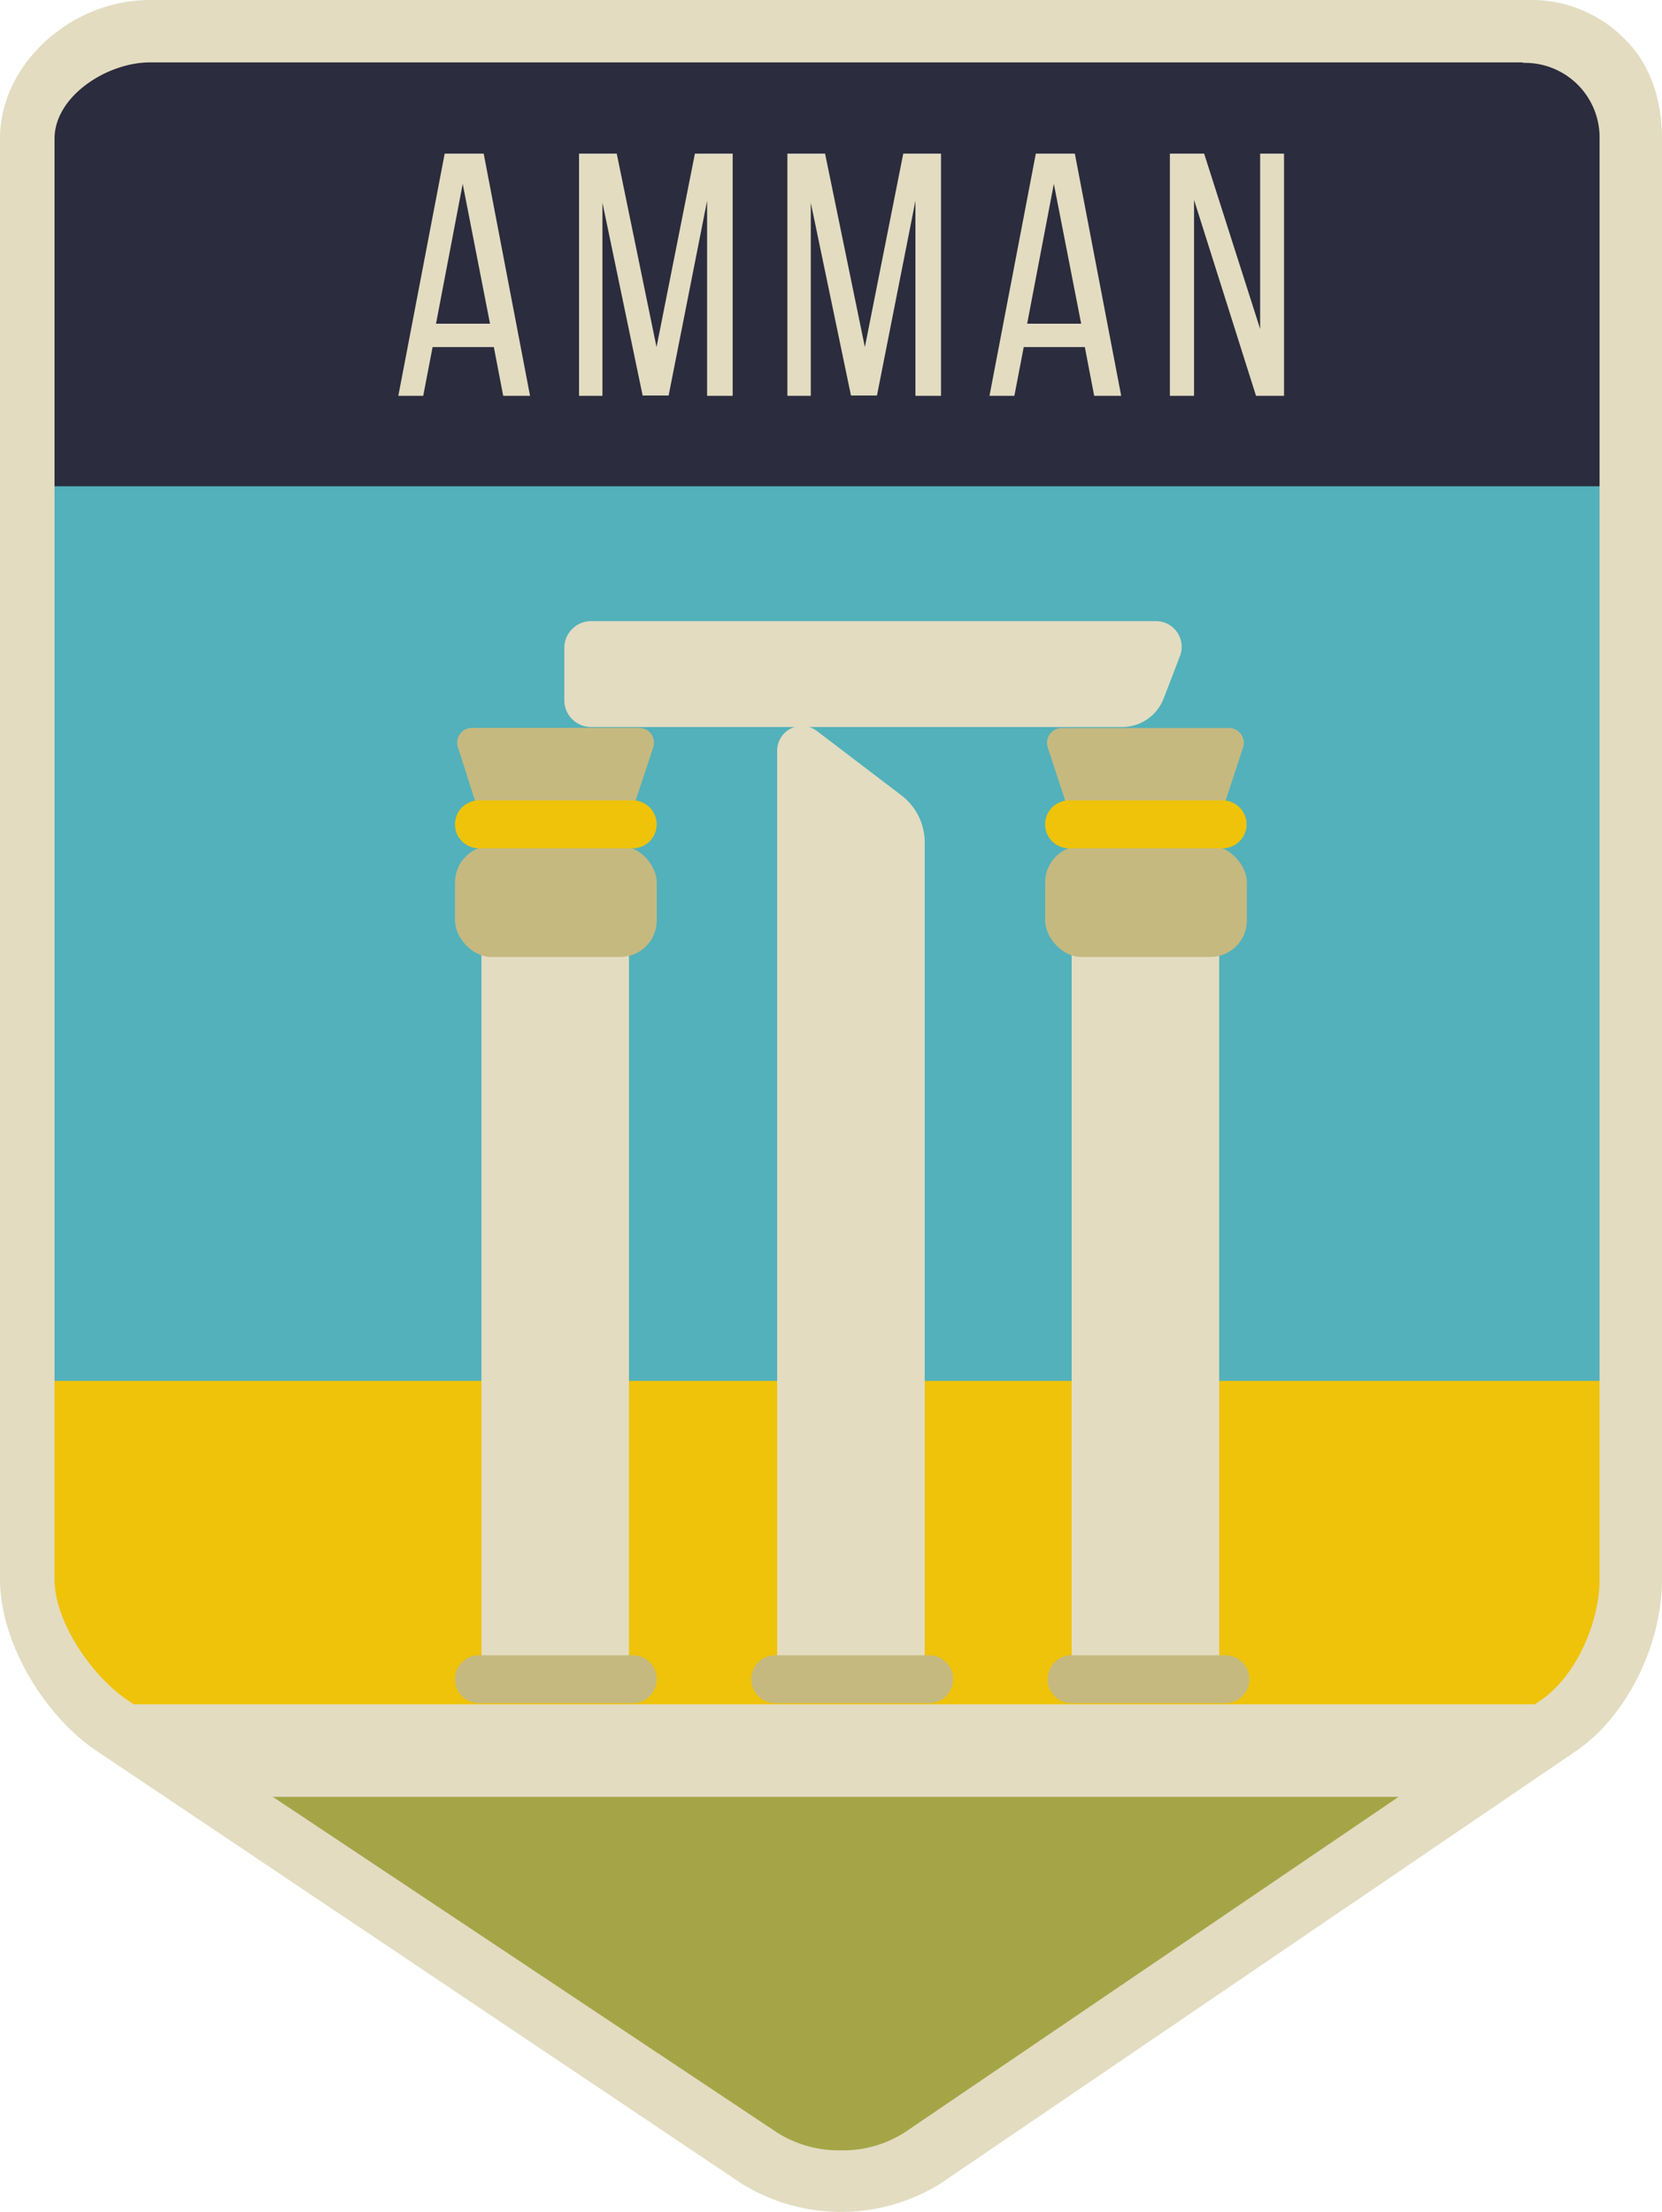 <svg xmlns="http://www.w3.org/2000/svg" viewBox="0 0 213 283.56"><defs><style>.a{fill:#52b1ba;}.b{fill:#a5a548;}.c{fill:#efc30a;}.d{fill:#2b2c3d;}.e{fill:#e3dcc1;}.f{fill:none;}.g{fill:#c5b980;}</style></defs><title>Jordan Amman</title><path class="a" d="M347.59,222.69a31.17,31.17,0,0,1-13.32,25.55l-80.16,56a15.84,15.84,0,0,1-17.54,0l-86.69-60.53A16.06,16.06,0,0,1,143,230.57V78.19H347.59Z" transform="translate(-136.31 -25.83)"/><path class="b" d="M347.59,222.69a31.17,31.17,0,0,1-13.32,25.55l-80.16,56a15.84,15.84,0,0,1-17.54,0l-86.69-60.53A16.06,16.06,0,0,1,143,230.57l-.35-27.17H347.24Z" transform="translate(-136.31 -25.83)"/><polygon class="c" points="196.53 223.92 23.66 223.92 6.8 212.59 5.21 177.01 210.5 177.01 209.44 209.69 196.53 223.92"/><path class="d" d="M16,4.79H202.33a9.75,9.75,0,0,1,9.75,9.75V62.33a0,0,0,0,1,0,0H6.27a0,0,0,0,1,0,0V14.54A9.75,9.75,0,0,1,16,4.79Z"/><path class="e" d="M331.64,33.89a9.56,9.56,0,0,1,9.67,9.72V228.29c0,5.46-3,12.43-7.54,15.49l-81.51,55.39a14.62,14.62,0,0,1-8.17,2.3,14.79,14.79,0,0,1-8.19-2.28l-83.25-55.43c-4.53-3.05-9.35-10-9.35-15.47V43.61c0-5.46,6.75-9.78,12.21-9.78H331.31m1.44-8H155.52c-10.11,0-19.21,8.22-19.21,17.78V228.29c0,8,5.59,17.43,12.41,22l82.61,55.43a24.17,24.17,0,0,0,25.53,0l81.37-55.39c6.63-4.49,11.08-13.76,11.08-22V43.61c0-4.75-1.38-9.36-4.59-12.58a16.8,16.8,0,0,0-12.05-5.21Z" transform="translate(-136.31 -25.83)"/><polygon class="f" points="9 212.39 9 8 206 8 206 212.39 107.75 278.92 9 212.39"/><path class="e" d="M191.75,70.32l-1.2,6.25h-3.19l5.94-31.05h5l5.94,31.05H200.8l-1.2-6.25Zm.44-3h6.92l-3.5-17.92Z" transform="translate(-136.31 -25.83)"/><path class="e" d="M222,76.53h-3.33l-5.15-24.71V76.57h-3V45.52h4.83l5.1,24.8,4.92-24.8h4.84V76.57h-3.28v-25Z" transform="translate(-136.31 -25.83)"/><path class="e" d="M248.7,76.53h-3.33l-5.15-24.71V76.57h-3V45.52h4.83l5.1,24.8,4.92-24.8h4.84V76.57h-3.28v-25Z" transform="translate(-136.31 -25.83)"/><path class="e" d="M267.51,70.32l-1.2,6.25h-3.19l5.94-31.05h5L280,76.57h-3.46l-1.2-6.25Zm.44-3h6.92l-3.5-17.92Z" transform="translate(-136.31 -25.83)"/><path class="e" d="M289.34,76.57h-3.1V45.52h4.39L297.81,68V45.52h3.06V76.57h-3.59l-7.94-25.11Z" transform="translate(-136.31 -25.83)"/><path class="e" d="M254.82,241.8H235.91V122.05a3.17,3.17,0,0,1,5.09-2.52l10.82,8.24a7.6,7.6,0,0,1,3,6Z" transform="translate(-136.31 -25.83)"/><path class="e" d="M285.43,115.39a5.68,5.68,0,0,1-5.3,3.63h-68a3.44,3.44,0,0,1-3.5-3.38v-6.81a3.44,3.44,0,0,1,3.5-3.38h72.24a3.3,3.3,0,0,1,3.18,4.44Z" transform="translate(-136.31 -25.83)"/><rect class="e" x="137.34" y="104.37" width="18.91" height="111.27"/><path class="g" d="M292.55,131H273.65l-3.06-9.35a1.9,1.9,0,0,1,1.81-2.5h21.41a1.9,1.9,0,0,1,1.81,2.5Z" transform="translate(-136.31 -25.83)"/><rect class="g" x="133.94" y="108.43" width="25.86" height="14.24" rx="4.68" ry="4.68"/><path class="c" d="M293,134.57H273.32a3.07,3.07,0,0,1-3.07-3.07h0a3.07,3.07,0,0,1,3.07-3.07H293a3.07,3.07,0,0,1,3.07,3.07h0A3.07,3.07,0,0,1,293,134.57Z" transform="translate(-136.31 -25.83)"/><rect class="e" x="61.7" y="104.37" width="18.91" height="111.27"/><path class="g" d="M216.92,131H198L195,121.63a1.9,1.9,0,0,1,1.81-2.5h21.41a1.9,1.9,0,0,1,1.81,2.5Z" transform="translate(-136.31 -25.83)"/><rect class="g" x="58.31" y="108.43" width="25.86" height="14.24" rx="4.68" ry="4.68"/><path class="c" d="M217.4,134.57H197.69a3.07,3.07,0,0,1-3.07-3.07h0a3.07,3.07,0,0,1,3.07-3.07H217.4a3.07,3.07,0,0,1,3.07,3.07h0A3.07,3.07,0,0,1,217.4,134.57Z" transform="translate(-136.31 -25.83)"/><path class="g" d="M217.4,244.15H197.69a3.07,3.07,0,0,1-3.07-3.07h0a3.07,3.07,0,0,1,3.07-3.07H217.4a3.07,3.07,0,0,1,3.07,3.07h0A3.07,3.07,0,0,1,217.4,244.15Z" transform="translate(-136.31 -25.83)"/><path class="g" d="M255.38,244.15H235.67a3.07,3.07,0,0,1-3.07-3.07h0a3.07,3.07,0,0,1,3.07-3.07h19.72a3.07,3.07,0,0,1,3.07,3.07h0A3.07,3.07,0,0,1,255.38,244.15Z" transform="translate(-136.31 -25.83)"/><path class="g" d="M293.36,244.15H273.64a3.07,3.07,0,0,1-3.07-3.07h0a3.07,3.07,0,0,1,3.07-3.07h19.72a3.07,3.07,0,0,1,3.07,3.07h0A3.07,3.07,0,0,1,293.36,244.15Z" transform="translate(-136.31 -25.83)"/><polygon class="e" points="186.34 230.33 30.16 230.33 14.61 218.47 200.92 218.47 186.34 230.33"/></svg>